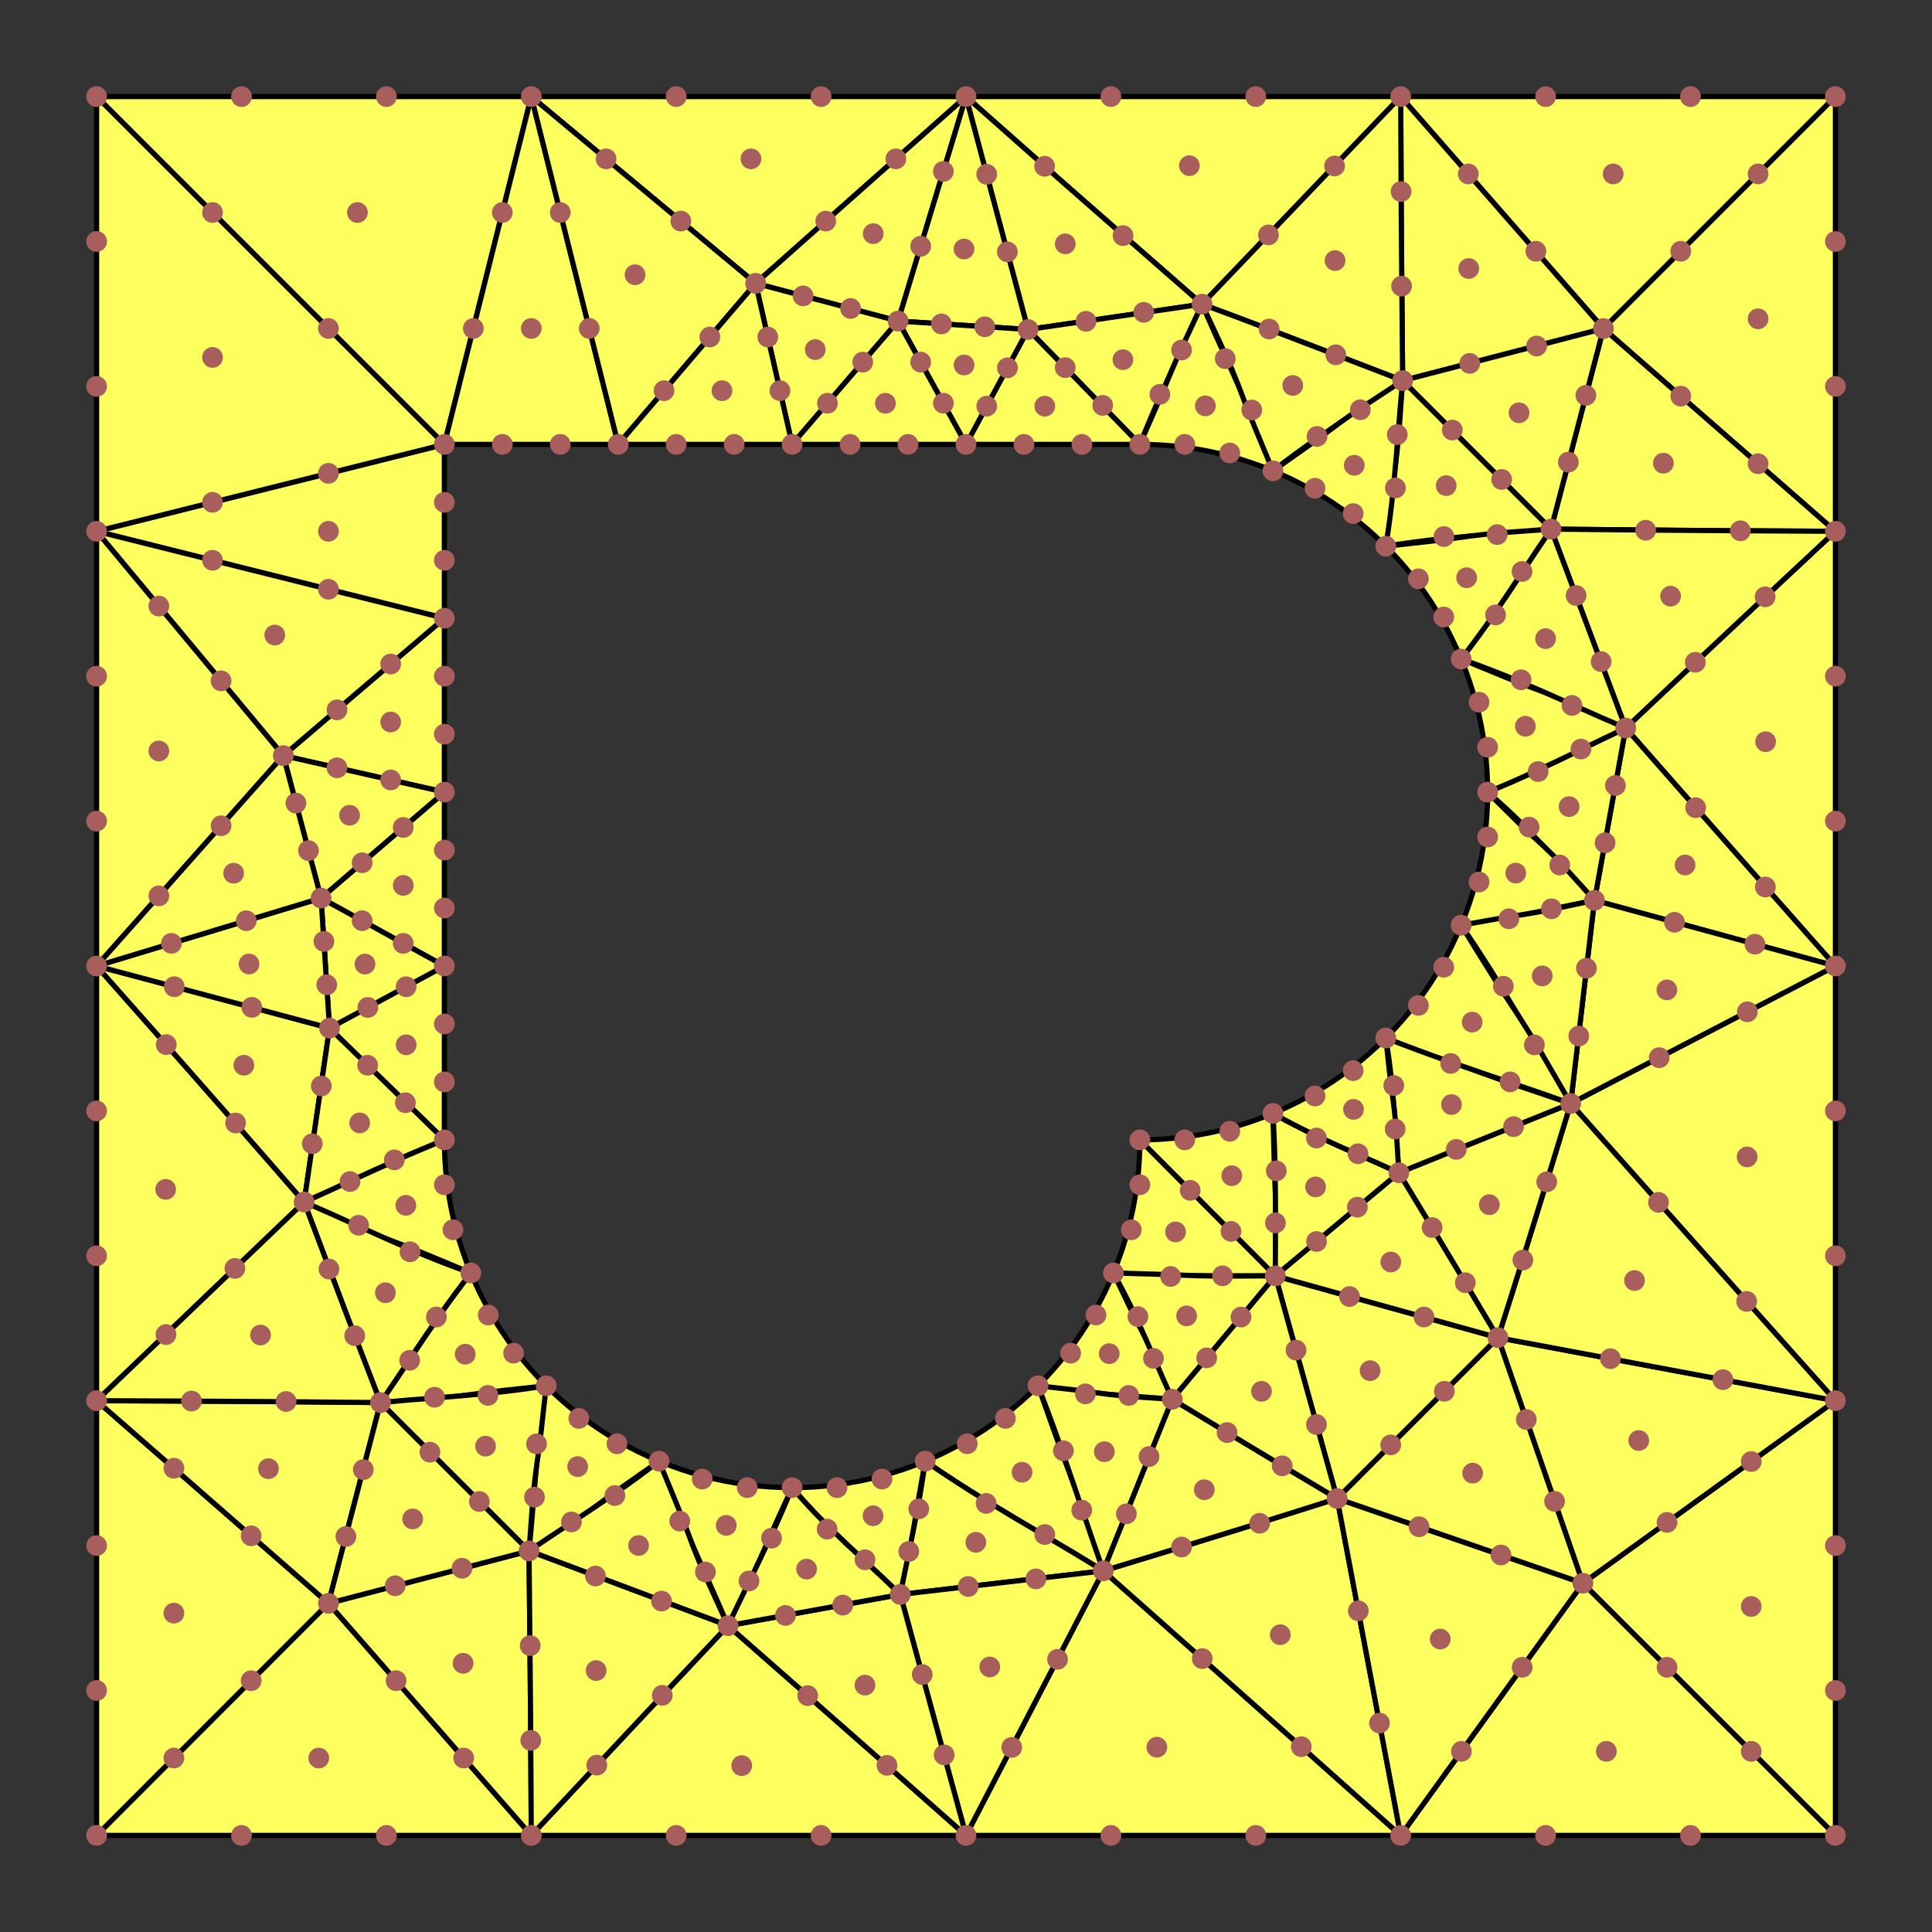 <svg width="100" height="100" version="1.1" xmlns="http://www.w3.org/2000/svg">
   <rect width="100%" height="100%" fill="#333333" stroke="none"/>
   <g id="Elements" fill="#fcff5e" stroke="black" stroke-width="0.268">
      <path d="M 6.22186430e+01 1.57430570e+01 L 7.25000000e+01 5.00000000e+00 L 5.00000180e+01 5.00000000e+00 Q 5.38378023e+01 8.39840200e+00, 5.49690777e+01 9.39702900e+00 Q 5.61003530e+01 1.03956560e+01, 5.72352193e+01 1.13846320e+01 Q 5.83700857e+01 1.23736080e+01, 6.22186430e+01 1.57430570e+01 Z" />
      <path d="M 9.50000000e+01 5.00000000e+00 L 7.25000000e+01 5.00000000e+00 L 8.29948460e+01 1.70070710e+01 L 9.50000000e+01 5.00000000e+00 Z" />
      <path d="M 8.29948460e+01 1.70070710e+01 L 7.25000000e+01 5.00000000e+00 Q 7.25097018e+01 7.45666208e+00, 7.25224617e+01 9.90825067e+00 Q 7.25352215e+01 1.23598392e+01, 7.25541193e+01 1.48076013e+01 Q 7.25730172e+01 1.72553634e+01, 7.26011330e+01 1.97005460e+01 L 8.29948460e+01 1.70070710e+01 Z" />
      <path d="M 7.25000000e+01 5.00000000e+00 L 6.22186430e+01 1.57430570e+01 Q 6.39531453e+01 1.63866531e+01, 6.56832117e+01 1.70439467e+01 Q 6.74132780e+01 1.77012403e+01, 6.91419883e+01 1.83667583e+01 Q 7.08706987e+01 1.90322764e+01, 7.26011330e+01 1.97005460e+01 Q 7.25621412e+01 1.50791674e+01, 7.25486813e+01 1.37195033e+01 Q 7.25352215e+01 1.23598393e+01, 7.25278997e+01 1.09963487e+01 Q 7.25205778e+01 9.63285808e+00, 7.25000000e+01 5.00000000e+00 Z" />
      <path d="M 5.00000180e+01 5.00000000e+00 L 2.75000090e+01 5.00000000e+00 L 3.91109180e+01 1.46651810e+01 L 5.00000180e+01 5.00000000e+00 Z" />
      <path d="M 5.00000180e+01 5.00000000e+00 L 3.91109180e+01 1.46651810e+01 L 4.64838350e+01 1.66173710e+01 L 5.00000180e+01 5.00000000e+00 Z" />
      <path d="M 5.00000180e+01 5.00000000e+00 L 4.64838350e+01 1.66173710e+01 L 5.32142330e+01 1.70557700e+01 L 5.00000180e+01 5.00000000e+00 Z" />
      <path d="M 5.00000180e+01 5.00000000e+00 L 5.32142330e+01 1.70557700e+01 L 6.22186430e+01 1.57430570e+01 Q 5.83700857e+01 1.23736080e+01, 5.72352193e+01 1.13846320e+01 Q 5.61003530e+01 1.03956560e+01, 5.49690777e+01 9.39702900e+00 Q 5.38378023e+01 8.39840200e+00, 5.00000180e+01 5.00000000e+00 Z" />
      <path d="M 2.75000090e+01 5.00000000e+00 L 5.00000000e+00 5.00000000e+00 L 2.30000000e+01 2.30000000e+01 L 2.75000090e+01 5.00000000e+00 Z" />
      <path d="M 2.30000000e+01 2.30000000e+01 L 3.20000000e+01 2.30000000e+01 L 2.75000090e+01 5.00000000e+00 L 2.30000000e+01 2.30000000e+01 Z" />
      <path d="M 3.20000000e+01 2.30000000e+01 L 3.91109180e+01 1.46651810e+01 L 2.75000090e+01 5.00000000e+00 L 3.20000000e+01 2.30000000e+01 Z" />
      <path d="M 5.37279170e+01 7.17279260e+01 Q 5.28832075e+01 7.25721683e+01, 5.19474750e+01 7.32893290e+01 Q 5.10117425e+01 7.40064898e+01, 4.99945570e+01 7.45926060e+01 Q 4.89773715e+01 7.51787222e+01, 4.78883030e+01 7.56298310e+01 Q 4.94651718e+01 7.67149149e+01, 5.10076287e+01 7.76551563e+01 Q 5.25500855e+01 7.85953978e+01, 5.40716683e+01 7.94848237e+01 Q 5.55932512e+01 8.03742496e+01, 5.71074980e+01 8.13068870e+01 Q 5.61324169e+01 7.83728151e+01, 5.58164303e+01 7.74913727e+01 Q 5.55004438e+01 7.66099303e+01, 5.51513627e+01 7.56914783e+01 Q 5.48022816e+01 7.47730264e+01, 5.37279170e+01 7.17279260e+01 Z" />
      <path d="M 4.78883030e+01 7.56298310e+01 Q 4.67699858e+01 7.60923170e+01, 4.56254887e+01 7.63964600e+01 Q 4.44809915e+01 7.67006030e+01, 4.33217583e+01 7.68504710e+01 Q 4.21625252e+01 7.70003390e+01, 4.10000000e+01 7.70000000e+01 Q 4.19084703e+01 7.80669342e+01, 4.28508060e+01 7.89891173e+01 Q 4.37931418e+01 7.99113005e+01, 4.47378460e+01 8.07750527e+01 Q 4.56825503e+01 8.16388048e+01, 4.65981260e+01 8.25304460e+01 Q 4.70505187e+01 8.04399103e+01, 4.71693103e+01 7.98103757e+01 Q 4.72881020e+01 7.91808410e+01, 4.73889387e+01 7.85110253e+01 Q 4.74897753e+01 7.78412097e+01, 4.78883030e+01 7.56298310e+01 Z" />
      <path d="M 5.71074980e+01 8.13068870e+01 Q 5.55932512e+01 8.03742496e+01, 5.40716683e+01 7.94848237e+01 Q 5.25500855e+01 7.85953977e+01, 5.10076287e+01 7.76551563e+01 Q 4.94651718e+01 7.67149149e+01, 4.78883030e+01 7.56298310e+01 Q 4.77194993e+01 7.68618137e+01, 4.75038007e+01 7.80213273e+01 Q 4.72881020e+01 7.91808410e+01, 4.70544483e+01 8.03000737e+01 Q 4.68207947e+01 8.14193063e+01, 4.65981260e+01 8.25304460e+01 L 5.71074980e+01 8.13068870e+01 Z" />
      <path d="M 5.76298310e+01 6.58883030e+01 Q 5.71787223e+01 6.69773714e+01, 5.65926057e+01 6.79945573e+01 Q 5.60064890e+01 6.90117432e+01, 5.52893263e+01 6.99474777e+01 Q 5.45721637e+01 7.08832121e+01, 5.37279170e+01 7.17279260e+01 Q 5.49507736e+01 7.19333794e+01, 5.61174457e+01 7.20512513e+01 Q 5.72841178e+01 7.21691233e+01, 5.84184783e+01 7.22502647e+01 Q 5.95528389e+01 7.23314061e+01, 6.06787610e+01 7.24266680e+01 Q 5.98387338e+01 7.04073604e+01, 5.95573737e+01 6.98114423e+01 Q 5.92760135e+01 6.92155242e+01, 5.89459663e+01 6.85963907e+01 Q 5.86159192e+01 6.79772571e+01, 5.76298310e+01 6.58883030e+01 Z" />
      <path d="M 5.37279170e+01 7.17279260e+01 Q 5.43800416e+01 7.34059464e+01, 5.49402427e+01 7.50079383e+01 Q 5.55004438e+01 7.66099302e+01, 5.60275503e+01 7.81749127e+01 Q 5.65546569e+01 7.97398951e+01, 5.71074980e+01 8.13068870e+01 L 6.06787610e+01 7.24266680e+01 Q 5.85549149e+01 7.22956901e+01, 5.79195163e+01 7.22324067e+01 Q 5.72841178e+01 7.21691233e+01, 5.66164077e+01 7.20691093e+01 Q 5.59486976e+01 7.19690954e+01, 5.37279170e+01 7.17279260e+01 Z" />
      <path d="M 5.90000000e+01 5.90000000e+01 Q 5.90003390e+01 6.01625252e+01, 5.88504710e+01 6.13217583e+01 Q 5.87006030e+01 6.24809915e+01, 5.83964600e+01 6.36254887e+01 Q 5.80923170e+01 6.47699858e+01, 5.76298310e+01 6.58883030e+01 Q 5.91080800e+01 6.59767297e+01, 6.05121390e+01 6.60071173e+01 Q 6.19161980e+01 6.60375050e+01, 6.32817190e+01 6.60381837e+01 Q 6.46472400e+01 6.60388623e+01, 6.60098750e+01 6.60381620e+01 L 5.90000000e+01 5.90000000e+01 Z" />
      <path d="M 5.76298310e+01 6.58883030e+01 Q 5.82578072e+01 6.70170971e+01, 5.87669103e+01 6.81163107e+01 Q 5.92760135e+01 6.92155242e+01, 5.97364297e+01 7.02915223e+01 Q 6.01968458e+01 7.13675204e+01, 6.06787610e+01 7.24266680e+01 L 6.60098750e+01 6.60381620e+01 Q 6.34532880e+01 6.60544343e+01, 6.26847430e+01 6.60459697e+01 Q 6.19161980e+01 6.60375050e+01, 6.11091150e+01 6.59993313e+01 Q 6.03020320e+01 6.59611577e+01, 5.76298310e+01 6.58883030e+01 Z" />
      <path d="M 9.50000000e+01 7.25000000e+01 L 9.50000000e+01 5.00000180e+01 L 8.12978690e+01 5.71166420e+01 Q 8.55978277e+01 6.19532950e+01, 8.68630273e+01 6.33760380e+01 Q 8.81282270e+01 6.47987810e+01, 8.94017097e+01 6.62253400e+01 Q 9.06751923e+01 6.76518990e+01, 9.50000000e+01 7.25000000e+01 Z" />
      <path d="M 9.50000000e+01 9.50000000e+01 L 9.50000000e+01 7.25000000e+01 L 8.19303350e+01 8.19475880e+01 L 9.50000000e+01 9.50000000e+01 Z" />
      <path d="M 8.19303350e+01 8.19475880e+01 L 9.50000000e+01 7.25000000e+01 L 7.75347620e+01 6.92364920e+01 L 8.19303350e+01 8.19475880e+01 Z" />
      <path d="M 9.50000000e+01 7.25000000e+01 Q 9.27026363e+01 6.99298510e+01, 9.04154317e+01 6.73643160e+01 Q 8.81282270e+01 6.47987810e+01, 8.58493053e+01 6.22370620e+01 Q 8.35703837e+01 5.96753430e+01, 8.12978690e+01 5.71166420e+01 Q 8.06783231e+01 5.91452907e+01, 8.00574687e+01 6.11695013e+01 Q 7.94366142e+01 6.31937120e+01, 7.88076403e+01 6.52110647e+01 Q 7.81786664e+01 6.72284173e+01, 7.75347620e+01 6.92364920e+01 L 9.50000000e+01 7.25000000e+01 Z" />
      <path d="M 9.50000000e+01 5.00000180e+01 L 9.50000000e+01 2.75000090e+01 Q 9.31821098e+01 2.91951120e+01, 9.13709707e+01 3.08905450e+01 Q 8.95598315e+01 3.25859780e+01, 8.77541793e+01 3.42836550e+01 Q 8.59485272e+01 3.59813320e+01, 8.41470980e+01 3.76831670e+01 Q 8.75598237e+01 4.15687811e+01, 8.85652913e+01 4.27121187e+01 Q 8.95707590e+01 4.38554563e+01, 9.05773427e+01 4.49932483e+01 Q 9.15839263e+01 4.61310404e+01, 9.50000000e+01 5.00000180e+01 Z" />
      <path d="M 9.50000000e+01 5.00000180e+01 Q 9.31872543e+01 4.79552964e+01, 9.13790067e+01 4.59053763e+01 Q 8.95707590e+01 4.38554563e+01, 8.77636273e+01 4.17999907e+01 Q 8.59564957e+01 3.97445251e+01, 8.41470980e+01 3.76831670e+01 L 8.25291950e+01 4.65998540e+01 L 9.50000000e+01 5.00000180e+01 Z" />
      <path d="M 8.12978690e+01 5.71166420e+01 L 9.50000000e+01 5.00000180e+01 L 8.25291950e+01 4.65998540e+01 L 8.12978690e+01 5.71166420e+01 Z" />
      <path d="M 9.50000000e+01 2.75000090e+01 L 9.50000000e+01 5.00000000e+00 L 8.29948460e+01 1.70070710e+01 L 9.50000000e+01 2.75000090e+01 Z" />
      <path d="M 9.50000000e+01 2.75000090e+01 L 8.29948460e+01 1.70070710e+01 L 8.02804820e+01 2.73870230e+01 Q 8.49083454e+01 2.74284896e+01, 8.62700013e+01 2.74426797e+01 Q 8.76316573e+01 2.74568697e+01, 8.89967467e+01 2.74657183e+01 Q 9.03618361e+01 2.74745669e+01, 9.50000000e+01 2.75000090e+01 Z" />
      <path d="M 8.41470980e+01 3.76831670e+01 Q 8.59485272e+01 3.59813320e+01, 8.77541793e+01 3.42836550e+01 Q 8.95598315e+01 3.25859780e+01, 9.13709707e+01 3.08905450e+01 Q 9.31821098e+01 2.91951120e+01, 9.50000000e+01 2.75000090e+01 Q 9.25406881e+01 2.74870749e+01, 9.00861727e+01 2.74719723e+01 Q 8.76316573e+01 2.74568697e+01, 8.51805753e+01 2.74364257e+01 Q 8.27294934e+01 2.74159816e+01, 8.02804820e+01 2.73870230e+01 L 8.41470980e+01 3.76831670e+01 Z" />
      <path d="M 2.82720740e+01 7.17279170e+01 Q 2.74278318e+01 7.08832075e+01, 2.67106710e+01 6.99474750e+01 Q 2.59935103e+01 6.90117425e+01, 2.54073940e+01 6.79945570e+01 Q 2.48212778e+01 6.69773715e+01, 2.43701690e+01 6.58883030e+01 Q 2.34834726e+01 6.70285037e+01, 2.27011547e+01 6.81544773e+01 Q 2.19188367e+01 6.92804510e+01, 2.11821803e+01 7.03911757e+01 Q 2.04455239e+01 7.15019003e+01, 1.96958120e+01 7.25963540e+01 Q 2.23194312e+01 7.24206123e+01, 2.31056633e+01 7.23370977e+01 Q 2.38918955e+01 7.22535830e+01, 2.47149467e+01 7.21334893e+01 Q 2.55379978e+01 7.20133957e+01, 2.82720740e+01 7.17279170e+01 Z" />
      <path d="M 2.43701690e+01 6.58883030e+01 Q 2.39076830e+01 6.47699858e+01, 2.36035400e+01 6.36254887e+01 Q 2.32993970e+01 6.24809915e+01, 2.31495290e+01 6.13217583e+01 Q 2.29996610e+01 6.01625252e+01, 2.30000000e+01 5.90000000e+01 Q 2.17085004e+01 5.95183698e+01, 2.04945243e+01 6.00579297e+01 Q 1.92805483e+01 6.05974895e+01, 1.81027267e+01 6.11415373e+01 Q 1.69249051e+01 6.16855852e+01, 1.57418690e+01 6.22174190e+01 Q 1.83282926e+01 6.34328388e+01, 1.91240577e+01 6.37649337e+01 Q 1.99198227e+01 6.40970285e+01, 2.07700663e+01 6.44114563e+01 Q 2.16203099e+01 6.47258842e+01, 2.43701690e+01 6.58883030e+01 Z" />
      <path d="M 1.96958120e+01 7.25963540e+01 Q 2.04455239e+01 7.15019003e+01, 2.11821803e+01 7.03911757e+01 Q 2.19188367e+01 6.92804510e+01, 2.27011547e+01 6.81544773e+01 Q 2.34834726e+01 6.70285037e+01, 2.43701690e+01 6.58883030e+01 Q 2.28022259e+01 6.53362602e+01, 2.13610243e+01 6.47166443e+01 Q 1.99198227e+01 6.40970285e+01, 1.85330997e+01 6.34597457e+01 Q 1.71463766e+01 6.28224628e+01, 1.57418690e+01 6.22174190e+01 Q 1.69779479e+01 6.54848435e+01, 1.73381173e+01 6.64475600e+01 Q 1.76982868e+01 6.74102765e+01, 1.80666777e+01 6.83716370e+01 Q 1.84350686e+01 6.93329975e+01, 1.96958120e+01 7.25963540e+01 Z" />
      <path d="M 3.41116970e+01 7.56298310e+01 Q 3.30226286e+01 7.51787223e+01, 3.20054427e+01 7.45926057e+01 Q 3.09882567e+01 7.40064890e+01, 3.00525223e+01 7.32893263e+01 Q 2.91167879e+01 7.25721637e+01, 2.82720740e+01 7.17279170e+01 Q 2.80271064e+01 7.32286723e+01, 2.78819133e+01 7.46613170e+01 Q 2.77367203e+01 7.60939618e+01, 2.76277027e+01 7.74897530e+01 Q 2.75186851e+01 7.88855443e+01, 2.73822440e+01 8.02757390e+01 Q 2.94794310e+01 7.89236739e+01, 3.00945370e+01 7.84966863e+01 Q 3.07096430e+01 7.80696988e+01, 3.13396800e+01 7.75959457e+01 Q 3.19697170e+01 7.71221926e+01, 3.41116970e+01 7.56298310e+01 Z" />
      <path d="M 2.82720740e+01 7.17279170e+01 Q 2.67663818e+01 7.19703117e+01, 2.53291387e+01 7.21119473e+01 Q 2.38918955e+01 7.22535830e+01, 2.24914713e+01 7.23586397e+01 Q 2.10910472e+01 7.24636963e+01, 1.96958120e+01 7.25963540e+01 L 2.73822440e+01 8.02757390e+01 Q 2.75657131e+01 7.76608763e+01, 2.76512167e+01 7.68774190e+01 Q 2.77367202e+01 7.60939618e+01, 2.78583993e+01 7.52736510e+01 Q 2.79800784e+01 7.44533402e+01, 2.82720740e+01 7.17279170e+01 Z" />
      <path d="M 4.10000000e+01 7.70000000e+01 Q 3.98374748e+01 7.70003390e+01, 3.86782417e+01 7.68504710e+01 Q 3.75190085e+01 7.67006030e+01, 3.63745113e+01 7.63964600e+01 Q 3.52300142e+01 7.60923170e+01, 3.41116970e+01 7.56298310e+01 Q 3.46514770e+01 7.71744621e+01, 3.52537980e+01 7.85979407e+01 Q 3.58561190e+01 8.00214192e+01, 3.64746970e+01 8.13914963e+01 Q 3.70932750e+01 8.27615734e+01, 3.76818260e+01 8.41460000e+01 Q 3.87453109e+01 8.20080987e+01, 3.90478913e+01 8.13527093e+01 Q 3.93504717e+01 8.06973200e+01, 3.96492287e+01 7.99922027e+01 Q 3.99479856e+01 7.92870853e+01, 4.10000000e+01 7.70000000e+01 Z" />
      <path d="M 3.41116970e+01 7.56298310e+01 Q 3.29687770e+01 7.65146846e+01, 3.18392100e+01 7.72921917e+01 Q 3.07096430e+01 7.80696988e+01, 2.95950070e+01 7.88004403e+01 Q 2.84803710e+01 7.95311819e+01, 2.73822440e+01 8.02757390e+01 L 3.76818260e+01 8.41460000e+01 Q 3.65026550e+01 8.15902534e+01, 3.61793870e+01 8.08058363e+01 Q 3.58561190e+01 8.00214192e+01, 3.55491080e+01 7.91836007e+01 Q 3.52420970e+01 7.83457821e+01, 3.41116970e+01 7.56298310e+01 Z" />
      <path d="M 2.75000000e+01 9.50000000e+01 L 4.99999820e+01 9.50000000e+01 Q 4.79550398e+01 9.31870708e+01, 4.59049000e+01 9.13786404e+01 Q 4.38547602e+01 8.95702100e+01, 4.17990780e+01 8.77628956e+01 Q 3.97433957e+01 8.59555812e+01, 3.76818260e+01 8.41460000e+01 Q 3.44743474e+01 8.75539256e+01, 3.35298233e+01 8.85566014e+01 Q 3.25852992e+01 8.95592773e+01, 3.16430207e+01 9.05674422e+01 Q 3.07007421e+01 9.15756071e+01, 2.75000000e+01 9.50000000e+01 Z" />
      <path d="M 5.00000000e+00 9.50000000e+01 L 2.75000000e+01 9.50000000e+01 L 1.70006630e+01 8.29884380e+01 L 5.00000000e+00 9.50000000e+01 Z" />
      <path d="M 1.70006630e+01 8.29884380e+01 L 2.75000000e+01 9.50000000e+01 Q 2.74862741e+01 9.25399003e+01, 2.74703787e+01 9.00845966e+01 Q 2.74544833e+01 8.76292929e+01, 2.74332433e+01 8.51774198e+01 Q 2.74120034e+01 8.27255467e+01, 2.73822440e+01 8.02757390e+01 L 1.70006630e+01 8.29884380e+01 Z" />
      <path d="M 2.75000000e+01 9.50000000e+01 Q 2.91948821e+01 9.31819256e+01, 3.08900907e+01 9.13706014e+01 Q 3.25852992e+01 8.95592772e+01, 3.42827533e+01 8.77534422e+01 Q 3.59802074e+01 8.59476071e+01, 3.76818260e+01 8.41460000e+01 L 2.73822440e+01 8.02757390e+01 Q 2.74252154e+01 8.49050983e+01, 2.74398493e+01 8.62671956e+01 Q 2.74544832e+01 8.76292929e+01, 2.74637727e+01 8.89948208e+01 Q 2.74730621e+01 9.03603487e+01, 2.75000000e+01 9.50000000e+01 Z" />
      <path d="M 4.99999820e+01 9.50000000e+01 L 7.24999910e+01 9.50000000e+01 Q 6.99283171e+01 9.27041273e+01, 6.73612627e+01 9.04184193e+01 Q 6.47942082e+01 8.81327112e+01, 6.22309683e+01 8.58552961e+01 Q 5.96677284e+01 8.35778810e+01, 5.71074980e+01 8.13068870e+01 L 4.99999820e+01 9.50000000e+01 Z" />
      <path d="M 4.99999820e+01 9.50000000e+01 L 5.71074980e+01 8.13068870e+01 L 4.65981260e+01 8.25304460e+01 L 4.99999820e+01 9.50000000e+01 Z" />
      <path d="M 3.76818260e+01 8.41460000e+01 Q 3.97433958e+01 8.59555812e+01, 4.17990780e+01 8.77628956e+01 Q 4.38547602e+01 8.95702100e+01, 4.59049000e+01 9.13786404e+01 Q 4.79550397e+01 9.31870708e+01, 4.99999820e+01 9.50000000e+01 L 4.65981260e+01 8.25304460e+01 L 3.76818260e+01 8.41460000e+01 Z" />
      <path d="M 7.24999910e+01 9.50000000e+01 L 9.50000000e+01 9.50000000e+01 L 8.19303350e+01 8.19475880e+01 L 7.24999910e+01 9.50000000e+01 Z" />
      <path d="M 5.71074980e+01 8.13068870e+01 Q 5.96677284e+01 8.35778810e+01, 6.22309683e+01 8.58552961e+01 Q 6.47942082e+01 8.81327113e+01, 6.73612627e+01 9.04184193e+01 Q 6.99283171e+01 9.27041273e+01, 7.24999910e+01 9.50000000e+01 L 6.92088710e+01 7.75623830e+01 Q 6.54078365e+01 7.87488499e+01, 6.42915680e+01 7.91018843e+01 Q 6.31752995e+01 7.94549187e+01, 6.20521850e+01 7.97998397e+01 Q 6.09290705e+01 8.01447606e+01, 5.71074980e+01 8.13068870e+01 Z" />
      <path d="M 7.24999910e+01 9.50000000e+01 L 8.19303350e+01 8.19475880e+01 L 6.92088710e+01 7.75623830e+01 L 7.24999910e+01 9.50000000e+01 Z" />
      <path d="M 2.30000000e+01 4.09999910e+01 L 2.30000000e+01 3.20000000e+01 L 1.46651810e+01 3.91109000e+01 L 2.30000000e+01 4.09999910e+01 Z" />
      <path d="M 2.30000000e+01 3.20000000e+01 L 2.30000000e+01 2.30000000e+01 L 5.00000000e+00 2.75000000e+01 L 2.30000000e+01 3.20000000e+01 Z" />
      <path d="M 1.46651810e+01 3.91109000e+01 L 2.30000000e+01 3.20000000e+01 L 5.00000000e+00 2.75000000e+01 L 1.46651810e+01 3.91109000e+01 Z" />
      <path d="M 2.30000000e+01 5.00000000e+01 L 2.30000000e+01 4.09999910e+01 L 1.66173710e+01 4.64838170e+01 L 2.30000000e+01 5.00000000e+01 Z" />
      <path d="M 2.30000000e+01 4.09999910e+01 L 1.46651810e+01 3.91109000e+01 L 1.66173710e+01 4.64838170e+01 L 2.30000000e+01 4.09999910e+01 Z" />
      <path d="M 2.30000000e+01 5.90000000e+01 L 2.30000000e+01 5.00000000e+01 L 1.70557610e+01 5.32142240e+01 L 2.30000000e+01 5.90000000e+01 Z" />
      <path d="M 2.30000000e+01 5.00000000e+01 L 1.66173710e+01 4.64838170e+01 L 1.70557610e+01 5.32142240e+01 L 2.30000000e+01 5.00000000e+01 Z" />
      <path d="M 5.00000000e+00 2.75000000e+01 L 5.00000000e+00 4.99999820e+01 L 1.46651810e+01 3.91109000e+01 L 5.00000000e+00 2.75000000e+01 Z" />
      <path d="M 5.00000000e+00 5.00000000e+00 L 5.00000000e+00 2.75000000e+01 L 2.30000000e+01 2.30000000e+01 L 5.00000000e+00 5.00000000e+00 Z" />
      <path d="M 5.00000000e+00 7.24999910e+01 L 1.57418690e+01 6.22174190e+01 Q 1.39678849e+01 6.01723639e+01, 1.21814710e+01 5.81360453e+01 Q 1.03950571e+01 5.60997267e+01, 8.59899420e+00 5.40669977e+01 Q 6.80293128e+00 5.20342686e+01, 5.00000000e+00 4.99999820e+01 L 5.00000000e+00 7.24999910e+01 Z" />
      <path d="M 1.70557610e+01 5.32142240e+01 L 5.00000000e+00 4.99999820e+01 Q 6.80293128e+00 5.20342686e+01, 8.59899420e+00 5.40669977e+01 Q 1.03950571e+01 5.60997268e+01, 1.21814710e+01 5.81360453e+01 Q 1.39678849e+01 6.01723639e+01, 1.57418690e+01 6.22174190e+01 L 1.70557610e+01 5.32142240e+01 Z" />
      <path d="M 1.66173710e+01 4.64838170e+01 L 5.00000000e+00 4.99999820e+01 L 1.70557610e+01 5.32142240e+01 L 1.66173710e+01 4.64838170e+01 Z" />
      <path d="M 1.46651810e+01 3.91109000e+01 L 5.00000000e+00 4.99999820e+01 L 1.66173710e+01 4.64838170e+01 L 1.46651810e+01 3.91109000e+01 Z" />
      <path d="M 5.00000000e+00 7.24999910e+01 L 5.00000000e+00 9.50000000e+01 L 1.70006630e+01 8.29884380e+01 L 5.00000000e+00 7.24999910e+01 Z" />
      <path d="M 5.00000000e+00 7.24999910e+01 L 1.70006630e+01 8.29884380e+01 L 1.96958120e+01 7.25963540e+01 Q 1.50759241e+01 7.25588715e+01, 1.37166995e+01 7.25458570e+01 Q 1.23574749e+01 7.25328425e+01, 1.09944227e+01 7.25259600e+01 Q 9.63137059e+00 7.25190775e+01, 5.00000000e+00 7.24999910e+01 Z" />
      <path d="M 1.57418690e+01 6.22174190e+01 L 5.00000000e+00 7.24999910e+01 Q 7.45587339e+00 7.25089055e+01, 9.90667413e+00 7.25208740e+01 Q 1.23574749e+01 7.25328425e+01, 1.48044481e+01 7.25509430e+01 Q 1.72514213e+01 7.25690435e+01, 1.96958120e+01 7.25963540e+01 Q 1.84350686e+01 6.93329975e+01, 1.80666777e+01 6.83716370e+01 Q 1.76982867e+01 6.74102765e+01, 1.73381173e+01 6.64475600e+01 Q 1.69779479e+01 6.54848435e+01, 1.57418690e+01 6.22174190e+01 Z" />
      <path d="M 1.57418690e+01 6.22174190e+01 Q 1.69249051e+01 6.16855852e+01, 1.81027267e+01 6.11415373e+01 Q 1.92805482e+01 6.05974895e+01, 2.04945243e+01 6.00579297e+01 Q 2.17085004e+01 5.95183698e+01, 2.30000000e+01 5.90000000e+01 L 1.70557610e+01 5.32142240e+01 L 1.57418690e+01 6.22174190e+01 Z" />
      <path d="M 4.65981260e+01 8.25304460e+01 Q 4.56825503e+01 8.16388048e+01, 4.47378460e+01 8.07750527e+01 Q 4.37931418e+01 7.99113005e+01, 4.28508060e+01 7.89891173e+01 Q 4.19084702e+01 7.80669342e+01, 4.10000000e+01 7.70000000e+01 Q 4.04658456e+01 7.83027653e+01, 3.99081587e+01 7.95000427e+01 Q 3.93504717e+01 8.06973200e+01, 3.87889613e+01 8.18448693e+01 Q 3.82274509e+01 8.29924187e+01, 3.76818260e+01 8.41460000e+01 L 4.65981260e+01 8.25304460e+01 Z" />
      <path d="M 6.58883030e+01 5.76298310e+01 Q 6.47699858e+01 5.80923170e+01, 6.36254887e+01 5.83964600e+01 Q 6.24809915e+01 5.87006030e+01, 6.13217583e+01 5.88504710e+01 Q 6.01625252e+01 5.90003390e+01, 5.90000000e+01 5.90000000e+01 L 6.60098750e+01 6.60381620e+01 Q 6.60353447e+01 6.34731102e+01, 6.60294543e+01 6.27018983e+01 Q 6.60235640e+01 6.19306865e+01, 6.59878837e+01 6.11207987e+01 Q 6.59522033e+01 6.03109108e+01, 6.58883030e+01 5.76298310e+01 Z" />
      <path d="M 8.41470980e+01 3.76831670e+01 Q 8.29933358e+01 3.82285796e+01, 8.18455987e+01 3.87898647e+01 Q 8.06978615e+01 3.93511498e+01, 7.95003993e+01 3.99086083e+01 Q 7.83029372e+01 4.04660669e+01, 7.70000000e+01 4.10000000e+01 Q 7.80667475e+01 4.19087590e+01, 7.89887150e+01 4.28513880e+01 Q 7.99106825e+01 4.37940170e+01, 8.07742160e+01 4.47390100e+01 Q 8.16377495e+01 4.56840030e+01, 8.25291950e+01 4.65998540e+01 L 8.41470980e+01 3.76831670e+01 Z" />
      <path d="M 7.56298310e+01 3.41116970e+01 Q 7.60923170e+01 3.52300142e+01, 7.63964600e+01 3.63745113e+01 Q 7.67006030e+01 3.75190085e+01, 7.68504710e+01 3.86782417e+01 Q 7.70003390e+01 3.98374748e+01, 7.70000000e+01 4.10000000e+01 Q 7.83029372e+01 4.04660669e+01, 7.95003993e+01 3.99086083e+01 Q 8.06978615e+01 3.93511498e+01, 8.18455987e+01 3.87898647e+01 Q 8.29933358e+01 3.82285796e+01, 8.41470980e+01 3.76831670e+01 Q 8.15910738e+01 3.65035509e+01, 8.08065417e+01 3.61801683e+01 Q 8.00220095e+01 3.58567858e+01, 7.91840593e+01 3.55496617e+01 Q 7.83461092e+01 3.52425376e+01, 7.56298310e+01 3.41116970e+01 Z" />
      <path d="M 7.70000000e+01 4.10000000e+01 Q 7.70003390e+01 4.21625252e+01, 7.68504710e+01 4.33217583e+01 Q 7.67006030e+01 4.44809915e+01, 7.63964600e+01 4.56254887e+01 Q 7.60923170e+01 4.67699858e+01, 7.56298310e+01 4.78883030e+01 Q 7.68615300e+01 4.77197631e+01, 7.80208390e+01 4.75043627e+01 Q 7.91801480e+01 4.72889622e+01, 8.02992030e+01 4.70556083e+01 Q 8.14182580e+01 4.68222544e+01, 8.25291950e+01 4.65998540e+01 Q 8.09337375e+01 4.48123870e+01, 8.04222100e+01 4.43032020e+01 Q 7.99106825e+01 4.37940170e+01, 7.93407210e+01 4.32871960e+01 Q 7.87707595e+01 4.27803750e+01, 7.70000000e+01 4.10000000e+01 Z" />
      <path d="M 5.90000000e+01 2.30000000e+01 Q 5.95185685e+01 2.17086854e+01, 6.00583350e+01 2.04949063e+01 Q 6.05981015e+01 1.92811273e+01, 6.11423560e+01 1.81035087e+01 Q 6.16866105e+01 1.69258901e+01, 6.22186430e+01 1.57430570e+01 L 5.32142330e+01 1.70557700e+01 L 5.90000000e+01 2.30000000e+01 Z" />
      <path d="M 5.90000000e+01 2.30000000e+01 Q 6.01625252e+01 2.29996610e+01, 6.13217583e+01 2.31495290e+01 Q 6.24809915e+01 2.32993970e+01, 6.36254887e+01 2.36035400e+01 Q 6.47699858e+01 2.39076830e+01, 6.58883030e+01 2.43701690e+01 Q 6.53364471e+01 2.28024862e+01, 6.47170457e+01 2.13614683e+01 Q 6.40976443e+01 1.99204505e+01, 6.34605743e+01 1.85338977e+01 Q 6.28235044e+01 1.71473448e+01, 6.22186430e+01 1.57430570e+01 Q 6.11874945e+01 1.79458261e+01, 6.08927980e+01 1.86134767e+01 Q 6.05981015e+01 1.92811272e+01, 6.03078930e+01 1.99849383e+01 Q 6.00176845e+01 2.06887494e+01, 5.90000000e+01 2.30000000e+01 Z" />
      <path d="M 5.00000000e+01 2.30000000e+01 L 5.90000000e+01 2.30000000e+01 L 5.32142330e+01 1.70557700e+01 L 5.00000000e+01 2.30000000e+01 Z" />
      <path d="M 5.71074980e+01 8.13068870e+01 Q 5.91330505e+01 8.06904446e+01, 6.11541750e+01 8.00726817e+01 Q 6.31752995e+01 7.94549188e+01, 6.51895780e+01 7.88290423e+01 Q 6.72038565e+01 7.82031659e+01, 6.92088710e+01 7.75623830e+01 Q 6.77872498e+01 7.67164544e+01, 6.63640010e+01 7.58620993e+01 Q 6.49407523e+01 7.50077442e+01, 6.35187290e+01 7.41481017e+01 Q 6.20967057e+01 7.32884591e+01, 6.06787610e+01 7.24266680e+01 L 5.71074980e+01 8.13068870e+01 Z" />
      <path d="M 2.73822440e+01 8.02757390e+01 L 1.96958120e+01 7.25963540e+01 L 1.70006630e+01 8.29884380e+01 L 2.73822440e+01 8.02757390e+01 Z" />
      <path d="M 8.19303350e+01 8.19475880e+01 L 7.75347620e+01 6.92364920e+01 L 6.92088710e+01 7.75623830e+01 L 8.19303350e+01 8.19475880e+01 Z" />
      <path d="M 4.10000090e+01 2.30000000e+01 L 4.64838350e+01 1.66173710e+01 L 3.91109180e+01 1.46651810e+01 L 4.10000090e+01 2.30000000e+01 Z" />
      <path d="M 3.20000000e+01 2.30000000e+01 L 4.10000090e+01 2.30000000e+01 L 3.91109180e+01 1.46651810e+01 L 3.20000000e+01 2.30000000e+01 Z" />
      <path d="M 7.75347620e+01 6.92364920e+01 L 6.60098750e+01 6.60381620e+01 L 6.92088710e+01 7.75623830e+01 L 7.75347620e+01 6.92364920e+01 Z" />
      <path d="M 7.75347620e+01 6.92364920e+01 Q 7.81786664e+01 6.72284173e+01, 7.88076403e+01 6.52110647e+01 Q 7.94366142e+01 6.31937120e+01, 8.00574687e+01 6.11695013e+01 Q 8.06783231e+01 5.91452907e+01, 8.12978690e+01 5.71166420e+01 L 7.24049150e+01 6.07005410e+01 Q 7.40298987e+01 6.33878549e+01, 7.45064873e+01 6.41766613e+01 Q 7.49830760e+01 6.49654678e+01, 7.54543697e+01 6.57554937e+01 Q 7.59256633e+01 6.65455196e+01, 7.75347620e+01 6.92364920e+01 Z" />
      <path d="M 7.24049150e+01 6.07005410e+01 L 6.60098750e+01 6.60381620e+01 L 7.75347620e+01 6.92364920e+01 Q 7.59256633e+01 6.65455196e+01, 7.54543697e+01 6.57554937e+01 Q 7.49830760e+01 6.49654678e+01, 7.45064873e+01 6.41766613e+01 Q 7.40298987e+01 6.33878549e+01, 7.24049150e+01 6.07005410e+01 Z" />
      <path d="M 6.60098750e+01 6.60381620e+01 L 6.06787610e+01 7.24266680e+01 Q 6.20967058e+01 7.32884591e+01, 6.35187290e+01 7.41481017e+01 Q 6.49407523e+01 7.50077443e+01, 6.63640010e+01 7.58620993e+01 Q 6.77872497e+01 7.67164544e+01, 6.92088710e+01 7.75623830e+01 L 6.60098750e+01 6.60381620e+01 Z" />
      <path d="M 7.26011330e+01 1.97005460e+01 L 8.02804820e+01 2.73870230e+01 L 8.29948460e+01 1.70070710e+01 L 7.26011330e+01 1.97005460e+01 Z" />
      <path d="M 8.02804820e+01 2.73870230e+01 Q 7.95351463e+01 2.84843720e+01, 7.88035877e+01 2.95982210e+01 Q 7.80720290e+01 3.07120700e+01, 7.72937213e+01 3.18408350e+01 Q 7.65154137e+01 3.29696000e+01, 7.56298310e+01 3.41116970e+01 Q 7.71747132e+01 3.46516776e+01, 7.85983613e+01 3.52542317e+01 Q 8.00220095e+01 3.58567858e+01, 8.13922397e+01 3.64755983e+01 Q 8.27624698e+01 3.70944109e+01, 8.41470980e+01 3.76831670e+01 L 8.02804820e+01 2.73870230e+01 Z" />
      <path d="M 4.64838350e+01 1.66173710e+01 L 5.00000000e+01 2.30000000e+01 L 5.32142330e+01 1.70557700e+01 L 4.64838350e+01 1.66173710e+01 Z" />
      <path d="M 4.10000090e+01 2.30000000e+01 L 5.00000000e+01 2.30000000e+01 L 4.64838350e+01 1.66173710e+01 L 4.10000090e+01 2.30000000e+01 Z" />
      <path d="M 7.17279260e+01 2.82720830e+01 Q 7.32295532e+01 2.80278380e+01, 7.46629773e+01 2.78834630e+01 Q 7.60964015e+01 2.77390880e+01, 7.74929467e+01 2.76308990e+01 Q 7.88894918e+01 2.75227100e+01, 8.02804820e+01 2.73870230e+01 L 7.26011330e+01 1.97005460e+01 Q 7.24238173e+01 2.23227624e+01, 7.23398840e+01 2.31085503e+01 Q 7.22559508e+01 2.38943382e+01, 7.21354490e+01 2.47169167e+01 Q 7.20149472e+01 2.55394951e+01, 7.17279260e+01 2.82720830e+01 Z" />
      <path d="M 7.17279260e+01 2.82720830e+01 Q 7.25721683e+01 2.91167925e+01, 7.32893290e+01 3.00525250e+01 Q 7.40064898e+01 3.09882575e+01, 7.45926060e+01 3.20054430e+01 Q 7.51787222e+01 3.30226285e+01, 7.56298310e+01 3.41116970e+01 Q 7.65154137e+01 3.29696000e+01, 7.72937213e+01 3.18408350e+01 Q 7.80720290e+01 3.07120700e+01, 7.88035877e+01 2.95982210e+01 Q 7.95351463e+01 2.84843720e+01, 8.02804820e+01 2.73870230e+01 Q 7.76642118e+01 2.75689180e+01, 7.68803067e+01 2.76540030e+01 Q 7.60964015e+01 2.77390880e+01, 7.52756173e+01 2.78603590e+01 Q 7.44548332e+01 2.79816300e+01, 7.17279260e+01 2.82720830e+01 Z" />
      <path d="M 6.58883030e+01 2.43701690e+01 Q 6.70293224e+01 2.34842015e+01, 6.81560983e+01 2.27026820e+01 Q 6.92828743e+01 2.19211625e+01, 7.03943877e+01 2.11853210e+01 Q 7.15059011e+01 2.04494795e+01, 7.26011330e+01 1.97005460e+01 Q 7.08706987e+01 1.90322764e+01, 6.91419883e+01 1.83667583e+01 Q 6.74132780e+01 1.77012403e+01, 6.56832117e+01 1.70439467e+01 Q 6.39531453e+01 1.63866531e+01, 6.22186430e+01 1.57430570e+01 Q 6.34336604e+01 1.83291688e+01, 6.37656523e+01 1.91248097e+01 Q 6.40976443e+01 1.99204505e+01, 6.44119677e+01 2.07705563e+01 Q 6.47262911e+01 2.16206622e+01, 6.58883030e+01 2.43701690e+01 Z" />
      <path d="M 6.58883030e+01 2.43701690e+01 Q 6.69773714e+01 2.48212777e+01, 6.79945573e+01 2.54073943e+01 Q 6.90117432e+01 2.59935110e+01, 6.99474777e+01 2.67106737e+01 Q 7.08832121e+01 2.74278363e+01, 7.17279260e+01 2.82720830e+01 Q 7.19710433e+01 2.67672631e+01, 7.21134970e+01 2.53308007e+01 Q 7.22559507e+01 2.38943383e+01, 7.23618360e+01 2.24946663e+01 Q 7.24677212e+01 2.10949944e+01, 7.26011330e+01 1.97005460e+01 Q 7.05100491e+01 2.10629155e+01, 6.98964617e+01 2.14920390e+01 Q 6.92828743e+01 2.19211625e+01, 6.86540243e+01 2.23959640e+01 Q 6.80251744e+01 2.28707655e+01, 6.58883030e+01 2.43701690e+01 Z" />
      <path d="M 7.56298310e+01 4.78883030e+01 Q 7.67135019e+01 4.94667539e+01, 7.76522103e+01 5.10107413e+01 Q 7.85909187e+01 5.25547288e+01, 7.94787997e+01 5.40778137e+01 Q 8.03666806e+01 5.56008986e+01, 8.12978690e+01 5.71166420e+01 L 8.25291950e+01 4.65998540e+01 Q 8.04389780e+01 4.70516784e+01, 7.98095630e+01 4.71703203e+01 Q 7.91801480e+01 4.72889622e+01, 7.85104790e+01 4.73896507e+01 Q 7.78408100e+01 4.74903391e+01, 7.56298310e+01 4.78883030e+01 Z" />
      <path d="M 7.17279170e+01 5.37279260e+01 Q 7.19300902e+01 5.49548035e+01, 7.20442450e+01 5.61251010e+01 Q 7.21583997e+01 5.72953985e+01, 7.22357610e+01 5.84332300e+01 Q 7.23131222e+01 5.95710615e+01, 7.24049150e+01 6.07005410e+01 L 8.12978690e+01 5.71166420e+01 Q 7.83664484e+01 5.61385248e+01, 7.74858763e+01 5.58217500e+01 Q 7.66053043e+01 5.55049753e+01, 7.56877677e+01 5.51551240e+01 Q 7.47702311e+01 5.48052728e+01, 7.17279170e+01 5.37279260e+01 Z" />
      <path d="M 7.56298310e+01 4.78883030e+01 Q 7.51787223e+01 4.89773714e+01, 7.45926057e+01 4.99945573e+01 Q 7.40064890e+01 5.10117433e+01, 7.32893263e+01 5.19474777e+01 Q 7.25721637e+01 5.28832121e+01, 7.17279170e+01 5.37279260e+01 Q 7.34042511e+01 5.43814128e+01, 7.50047777e+01 5.49431940e+01 Q 7.66053043e+01 5.55049753e+01, 7.81688663e+01 5.60336800e+01 Q 7.97324284e+01 5.65623847e+01, 8.12978690e+01 5.71166420e+01 Q 7.96524846e+01 5.42518186e+01, 7.91217017e+01 5.34032737e+01 Q 7.85909187e+01 5.25547288e+01, 7.80093083e+01 5.16852813e+01 Q 7.74276979e+01 5.08158339e+01, 7.56298310e+01 4.78883030e+01 Z" />
      <path d="M 7.24049150e+01 6.07005410e+01 Q 7.13493250e+01 6.02151323e+01, 7.02768570e+01 5.97508510e+01 Q 6.92043890e+01 5.92865697e+01, 6.81088090e+01 5.87737350e+01 Q 6.70132290e+01 5.82609002e+01, 6.58883030e+01 5.76298310e+01 Q 6.59723073e+01 5.91132348e+01, 6.59979357e+01 6.05219607e+01 Q 6.60235640e+01 6.19306865e+01, 6.60194023e+01 6.33007363e+01 Q 6.60152407e+01 6.46707862e+01, 6.60098750e+01 6.60381620e+01 L 7.24049150e+01 6.07005410e+01 Z" />
      <path d="M 7.17279170e+01 5.37279260e+01 Q 7.08832075e+01 5.45721683e+01, 6.99474750e+01 5.52893290e+01 Q 6.90117425e+01 5.60064897e+01, 6.79945570e+01 5.65926060e+01 Q 6.69773715e+01 5.71787223e+01, 6.58883030e+01 5.76298310e+01 Q 6.70132290e+01 5.82609003e+01, 6.81088090e+01 5.87737350e+01 Q 6.92043890e+01 5.92865697e+01, 7.02768570e+01 5.97508510e+01 Q 7.13493250e+01 6.02151323e+01, 7.24049150e+01 6.07005410e+01 Q 7.22811263e+01 5.85702335e+01, 7.22197630e+01 5.79328160e+01 Q 7.21583998e+01 5.72953985e+01, 7.20602430e+01 5.66255150e+01 Q 7.19620862e+01 5.59556315e+01, 7.17279170e+01 5.37279260e+01 Z" />
   </g>
   <g id="Nodes" fill="#a95e5e">
      <circle cx="8.75000030e+01" cy="5.00000000e+00" r="0.537" />
      <circle cx="7.99999970e+01" cy="5.00000000e+00" r="0.537" />
      <circle cx="7.25000000e+01" cy="5.00000000e+00" r="0.537" />
      <circle cx="6.50000030e+01" cy="5.00000000e+00" r="0.537" />
      <circle cx="5.75000150e+01" cy="5.00000000e+00" r="0.537" />
      <circle cx="5.00000180e+01" cy="5.00000000e+00" r="0.537" />
      <circle cx="4.25000210e+01" cy="5.00000000e+00" r="0.537" />
      <circle cx="3.50000150e+01" cy="5.00000000e+00" r="0.537" />
      <circle cx="2.75000090e+01" cy="5.00000000e+00" r="0.537" />
      <circle cx="2.00000030e+01" cy="5.00000000e+00" r="0.537" />
      <circle cx="1.25000033e+01" cy="5.00000000e+00" r="0.537" />
      <circle cx="4.33231430e+01" cy="7.70000000e+01" r="0.537" />
      <circle cx="4.56535760e+01" cy="7.65554810e+01" r="0.537" />
      <circle cx="4.78883030e+01" cy="7.56298310e+01" r="0.537" />
      <circle cx="5.00648450e+01" cy="7.47282740e+01" r="0.537" />
      <circle cx="5.20400930e+01" cy="7.34157500e+01" r="0.537" />
      <circle cx="5.37279170e+01" cy="7.17279260e+01" r="0.537" />
      <circle cx="5.54157500e+01" cy="7.00400930e+01" r="0.537" />
      <circle cx="5.67282740e+01" cy="6.80648450e+01" r="0.537" />
      <circle cx="5.76298310e+01" cy="6.58883030e+01" r="0.537" />
      <circle cx="5.85554810e+01" cy="6.36535760e+01" r="0.537" />
      <circle cx="5.90000000e+01" cy="6.13231430e+01" r="0.537" />
      <circle cx="9.50000000e+01" cy="8.75000003e+01" r="0.537" />
      <circle cx="9.50000000e+01" cy="7.99999970e+01" r="0.537" />
      <circle cx="9.50000000e+01" cy="7.25000000e+01" r="0.537" />
      <circle cx="9.50000000e+01" cy="6.50000030e+01" r="0.537" />
      <circle cx="9.50000000e+01" cy="5.75000150e+01" r="0.537" />
      <circle cx="9.50000000e+01" cy="5.00000180e+01" r="0.537" />
      <circle cx="9.50000000e+01" cy="4.25000210e+01" r="0.537" />
      <circle cx="9.50000000e+01" cy="3.50000150e+01" r="0.537" />
      <circle cx="9.50000000e+01" cy="2.75000090e+01" r="0.537" />
      <circle cx="9.50000000e+01" cy="2.00000030e+01" r="0.537" />
      <circle cx="9.50000000e+01" cy="1.25000060e+01" r="0.537" />
      <circle cx="2.30000000e+01" cy="6.13231430e+01" r="0.537" />
      <circle cx="2.34445190e+01" cy="6.36535760e+01" r="0.537" />
      <circle cx="2.43701690e+01" cy="6.58883030e+01" r="0.537" />
      <circle cx="2.52717260e+01" cy="6.80648450e+01" r="0.537" />
      <circle cx="2.65842500e+01" cy="7.00400930e+01" r="0.537" />
      <circle cx="2.82720740e+01" cy="7.17279170e+01" r="0.537" />
      <circle cx="2.99599070e+01" cy="7.34157500e+01" r="0.537" />
      <circle cx="3.19351550e+01" cy="7.47282740e+01" r="0.537" />
      <circle cx="3.41116970e+01" cy="7.56298310e+01" r="0.537" />
      <circle cx="3.63464240e+01" cy="7.65554810e+01" r="0.537" />
      <circle cx="3.86768570e+01" cy="7.70000000e+01" r="0.537" />
      <circle cx="1.24999997e+01" cy="9.50000000e+01" r="0.537" />
      <circle cx="2.00000030e+01" cy="9.50000000e+01" r="0.537" />
      <circle cx="2.75000000e+01" cy="9.50000000e+01" r="0.537" />
      <circle cx="3.49999970e+01" cy="9.50000000e+01" r="0.537" />
      <circle cx="4.24999850e+01" cy="9.50000000e+01" r="0.537" />
      <circle cx="4.99999820e+01" cy="9.50000000e+01" r="0.537" />
      <circle cx="5.74999790e+01" cy="9.50000000e+01" r="0.537" />
      <circle cx="6.49999850e+01" cy="9.50000000e+01" r="0.537" />
      <circle cx="7.24999910e+01" cy="9.50000000e+01" r="0.537" />
      <circle cx="7.99999970e+01" cy="9.50000000e+01" r="0.537" />
      <circle cx="8.74999940e+01" cy="9.50000000e+01" r="0.537" />
      <circle cx="2.30000000e+01" cy="2.59999970e+01" r="0.537" />
      <circle cx="2.30000000e+01" cy="2.90000030e+01" r="0.537" />
      <circle cx="2.30000000e+01" cy="3.20000000e+01" r="0.537" />
      <circle cx="2.30000000e+01" cy="3.49999970e+01" r="0.537" />
      <circle cx="2.30000000e+01" cy="3.79999940e+01" r="0.537" />
      <circle cx="2.30000000e+01" cy="4.09999910e+01" r="0.537" />
      <circle cx="2.30000000e+01" cy="4.39999970e+01" r="0.537" />
      <circle cx="2.30000000e+01" cy="4.69999940e+01" r="0.537" />
      <circle cx="2.30000000e+01" cy="5.00000000e+01" r="0.537" />
      <circle cx="2.30000000e+01" cy="5.29999970e+01" r="0.537" />
      <circle cx="2.30000000e+01" cy="5.60000030e+01" r="0.537" />
      <circle cx="5.00000000e+00" cy="1.24999970e+01" r="0.537" />
      <circle cx="5.00000000e+00" cy="2.00000030e+01" r="0.537" />
      <circle cx="5.00000000e+00" cy="2.75000000e+01" r="0.537" />
      <circle cx="5.00000000e+00" cy="3.49999970e+01" r="0.537" />
      <circle cx="5.00000000e+00" cy="4.24999850e+01" r="0.537" />
      <circle cx="5.00000000e+00" cy="4.99999820e+01" r="0.537" />
      <circle cx="5.00000000e+00" cy="5.74999790e+01" r="0.537" />
      <circle cx="5.00000000e+00" cy="6.49999850e+01" r="0.537" />
      <circle cx="5.00000000e+00" cy="7.24999910e+01" r="0.537" />
      <circle cx="5.00000000e+00" cy="7.99999970e+01" r="0.537" />
      <circle cx="5.00000000e+00" cy="8.74999967e+01" r="0.537" />
      <circle cx="9.50000000e+01" cy="9.50000000e+01" r="0.537" />
      <circle cx="9.50000000e+01" cy="5.00000000e+00" r="0.537" />
      <circle cx="5.00000000e+00" cy="9.50000000e+01" r="0.537" />
      <circle cx="5.00000000e+00" cy="5.00000000e+00" r="0.537" />
      <circle cx="2.30000000e+01" cy="2.30000000e+01" r="0.537" />
      <circle cx="2.30000000e+01" cy="5.90000000e+01" r="0.537" />
      <circle cx="4.10000000e+01" cy="7.70000000e+01" r="0.537" />
      <circle cx="5.90000000e+01" cy="5.90000000e+01" r="0.537" />
      <circle cx="7.70000000e+01" cy="4.10000000e+01" r="0.537" />
      <circle cx="5.90000000e+01" cy="2.30000000e+01" r="0.537" />
      <circle cx="5.71074980e+01" cy="8.13068870e+01" r="0.537" />
      <circle cx="1.70006630e+01" cy="8.29884380e+01" r="0.537" />
      <circle cx="8.19303350e+01" cy="8.19475880e+01" r="0.537" />
      <circle cx="3.91109180e+01" cy="1.46651810e+01" r="0.537" />
      <circle cx="7.75347620e+01" cy="6.92364920e+01" r="0.537" />
      <circle cx="6.92088710e+01" cy="7.75623830e+01" r="0.537" />
      <circle cx="1.70557610e+01" cy="5.32142240e+01" r="0.537" />
      <circle cx="2.73822440e+01" cy="8.02757390e+01" r="0.537" />
      <circle cx="7.25443880e+01" cy="1.48099730e+01" r="0.537" />
      <circle cx="8.29948460e+01" cy="1.70070710e+01" r="0.537" />
      <circle cx="7.94965640e+01" cy="1.30047170e+01" r="0.537" />
      <circle cx="8.41470980e+01" cy="3.76831670e+01" r="0.537" />
      <circle cx="7.25199170e+01" cy="9.91353200e+00" r="0.537" />
      <circle cx="4.27406180e+01" cy="1.14434510e+01" r="0.537" />
      <circle cx="4.65981260e+01" cy="8.25304460e+01" r="0.537" />
      <circle cx="4.63703180e+01" cy="8.22173000e+00" r="0.537" />
      <circle cx="4.64838350e+01" cy="1.66173710e+01" r="0.537" />
      <circle cx="8.02804820e+01" cy="2.73870230e+01" r="0.537" />
      <circle cx="1.57418690e+01" cy="6.22174190e+01" r="0.537" />
      <circle cx="1.96958120e+01" cy="7.25963540e+01" r="0.537" />
      <circle cx="6.22186430e+01" cy="1.57430570e+01" r="0.537" />
      <circle cx="1.66173710e+01" cy="4.64838170e+01" r="0.537" />
      <circle cx="6.56541680e+01" cy="1.21595090e+01" r="0.537" />
      <circle cx="6.06787610e+01" cy="7.24266680e+01" r="0.537" />
      <circle cx="7.26011330e+01" cy="1.97005460e+01" r="0.537" />
      <circle cx="8.12978690e+01" cy="5.71166420e+01" r="0.537" />
      <circle cx="6.60098750e+01" cy="6.60381620e+01" r="0.537" />
      <circle cx="3.76818260e+01" cy="8.41460000e+01" r="0.537" />
      <circle cx="6.90770030e+01" cy="8.59109000e+00" r="0.537" />
      <circle cx="8.25291950e+01" cy="4.65998540e+01" r="0.537" />
      <circle cx="1.46651810e+01" cy="3.91109000e+01" r="0.537" />
      <circle cx="7.59982820e+01" cy="9.00235400e+00" r="0.537" />
      <circle cx="7.24049150e+01" cy="6.07005410e+01" r="0.537" />
      <circle cx="4.75555190e+01" cy="7.80991610e+01" r="0.537" />
      <circle cx="5.88974810e+01" cy="6.81469520e+01" r="0.537" />
      <circle cx="6.32786630e+01" cy="6.60348410e+01" r="0.537" />
      <circle cx="9.06434420e+01" cy="7.56491990e+01" r="0.537" />
      <circle cx="5.81272700e+01" cy="1.21951580e+01" r="0.537" />
      <circle cx="4.76558960e+01" cy="1.27449140e+01" r="0.537" />
      <circle cx="5.40698450e+01" cy="8.60580500e+00" r="0.537" />
      <circle cx="5.10709730e+01" cy="9.02076800e+00" r="0.537" />
      <circle cx="3.13703150e+01" cy="8.22173000e+00" r="0.537" />
      <circle cx="8.62868840e+01" cy="7.87983890e+01" r="0.537" />
      <circle cx="8.33565110e+01" cy="7.03243310e+01" r="0.537" />
      <circle cx="8.91782510e+01" cy="7.14121610e+01" r="0.537" />
      <circle cx="2.60000060e+01" cy="1.10000030e+01" r="0.537" />
      <circle cx="5.59920110e+01" cy="7.81664000e+01" r="0.537" />
      <circle cx="5.21397320e+01" cy="1.30343810e+01" r="0.537" />
      <circle cx="5.50419710e+01" cy="7.50904700e+01" r="0.537" />
      <circle cx="5.61776090e+01" cy="7.21473080e+01" r="0.537" />
      <circle cx="5.84229380e+01" cy="7.22276690e+01" r="0.537" />
      <circle cx="5.10442970e+01" cy="7.78156700e+01" r="0.537" />
      <circle cx="5.97032330e+01" cy="7.03073120e+01" r="0.537" />
      <circle cx="6.05922710e+01" cy="6.60698780e+01" r="0.537" />
      <circle cx="4.88279570e+01" cy="8.87245700e+00" r="0.537" />
      <circle cx="3.05000060e+01" cy="1.69999970e+01" r="0.537" />
      <circle cx="4.70386400e+01" cy="8.03028020e+01" r="0.537" />
      <circle cx="2.45000030e+01" cy="1.69999970e+01" r="0.537" />
      <circle cx="3.52406210e+01" cy="1.14434510e+01" r="0.537" />
      <circle cx="5.32142330e+01" cy="1.70557700e+01" r="0.537" />
      <circle cx="2.90000120e+01" cy="1.10000030e+01" r="0.537" />
      <circle cx="5.40767480e+01" cy="7.94259410e+01" r="0.537" />
      <circle cx="9.13640090e+01" cy="3.08905340e+01" r="0.537" />
      <circle cx="2.12222390e+01" cy="6.47925350e+01" r="0.537" />
      <circle cx="1.85629280e+01" cy="6.34191890e+01" r="0.537" />
      <circle cx="8.58809930e+01" cy="5.47443500e+01" r="0.537" />
      <circle cx="9.00811490e+01" cy="2.74736120e+01" r="0.537" />
      <circle cx="8.77501670e+01" cy="3.42791780e+01" r="0.537" />
      <circle cx="3.18261200e+01" cy="7.74096350e+01" r="0.537" />
      <circle cx="2.12050220e+01" cy="7.04076170e+01" r="0.537" />
      <circle cx="3.51835430e+01" cy="7.87303850e+01" r="0.537" />
      <circle cx="8.51787320e+01" cy="2.74454690e+01" r="0.537" />
      <circle cx="8.77664570e+01" cy="4.18059410e+01" r="0.537" />
      <circle cx="2.76657260e+01" cy="7.74901400e+01" r="0.537" />
      <circle cx="3.65124380e+01" cy="8.13658550e+01" r="0.537" />
      <circle cx="2.40002240e+01" cy="9.09961466e+01" r="0.537" />
      <circle cx="9.13739450e+01" cy="4.59105170e+01" r="0.537" />
      <circle cx="2.77715390e+01" cy="7.47346370e+01" r="0.537" />
      <circle cx="9.09982850e+01" cy="2.40023660e+01" r="0.537" />
      <circle cx="2.95782350e+01" cy="7.87765280e+01" r="0.537" />
      <circle cx="2.05004390e+01" cy="8.69922941e+01" r="0.537" />
      <circle cx="9.04409420e+01" cy="5.23707260e+01" r="0.537" />
      <circle cx="9.08344940e+01" cy="4.88709230e+01" r="0.537" />
      <circle cx="2.25869900e+01" cy="6.81685340e+01" r="0.537" />
      <circle cx="2.24915540e+01" cy="7.23203420e+01" r="0.537" />
      <circle cx="9.04049600e+01" cy="6.73595690e+01" r="0.537" />
      <circle cx="2.52554180e+01" cy="7.22234030e+01" r="0.537" />
      <circle cx="8.58432110e+01" cy="6.22341770e+01" r="0.537" />
      <circle cx="8.66710940e+01" cy="4.77358790e+01" r="0.537" />
      <circle cx="8.69965610e+01" cy="2.05047140e+01" r="0.537" />
      <circle cx="4.77347180e+01" cy="8.66719274e+01" r="0.537" />
      <circle cx="2.74720190e+01" cy="9.00795731e+01" r="0.537" />
      <circle cx="3.42782690e+01" cy="8.77494245e+01" r="0.537" />
      <circle cx="2.08724540e+01" cy="4.28279360e+01" r="0.537" />
      <circle cx="1.69999970e+01" cy="3.04999970e+01" r="0.537" />
      <circle cx="5.23676570e+01" cy="9.04439336e+01" r="0.537" />
      <circle cx="2.74422920e+01" cy="8.51755820e+01" r="0.537" />
      <circle cx="1.87449080e+01" cy="4.46558720e+01" r="0.537" />
      <circle cx="2.02217270e+01" cy="3.43703030e+01" r="0.537" />
      <circle cx="1.74434540e+01" cy="3.67405970e+01" r="0.537" />
      <circle cx="1.74434540e+01" cy="3.97405940e+01" r="0.537" />
      <circle cx="2.02217270e+01" cy="4.03702970e+01" r="0.537" />
      <circle cx="2.10207650e+01" cy="5.10742490e+01" r="0.537" />
      <circle cx="1.90393070e+01" cy="5.21446730e+01" r="0.537" />
      <circle cx="7.03059080e+01" cy="8.33749250e+01" r="0.537" />
      <circle cx="5.47382300e+01" cy="8.58869780e+01" r="0.537" />
      <circle cx="7.87868870e+01" cy="8.62983905e+01" r="0.537" />
      <circle cx="7.14029540e+01" cy="8.91874607e+01" r="0.537" />
      <circle cx="3.08900840e+01" cy="9.13636409e+01" r="0.537" />
      <circle cx="4.59100400e+01" cy="9.13735778e+01" r="0.537" />
      <circle cx="7.56434390e+01" cy="9.06491957e+01" r="0.537" />
      <circle cx="4.88703290e+01" cy="9.08349071e+01" r="0.537" />
      <circle cx="4.18050230e+01" cy="8.77657262e+01" r="0.537" />
      <circle cx="6.22280930e+01" cy="8.58491870e+01" r="0.537" />
      <circle cx="6.73565090e+01" cy="9.04079426e+01" r="0.537" />
      <circle cx="1.10000003e+01" cy="2.90000030e+01" r="0.537" />
      <circle cx="8.69965610e+01" cy="1.30047170e+01" r="0.537" />
      <circle cx="9.09982850e+01" cy="9.00235400e+00" r="0.537" />
      <circle cx="1.48068230e+01" cy="7.25412200e+01" r="0.537" />
      <circle cx="8.22172640e+00" cy="4.63702820e+01" r="0.537" />
      <circle cx="1.30004429e+01" cy="8.69922941e+01" r="0.537" />
      <circle cx="9.00022100e+00" cy="9.09961466e+01" r="0.537" />
      <circle cx="8.59069220e+00" cy="6.90765890e+01" r="0.537" />
      <circle cx="1.30343747e+01" cy="5.21397140e+01" r="0.537" />
      <circle cx="1.69999970e+01" cy="2.45000030e+01" r="0.537" />
      <circle cx="8.22172640e+00" cy="3.13702970e+01" r="0.537" />
      <circle cx="1.14434537e+01" cy="3.52406030e+01" r="0.537" />
      <circle cx="1.87438910e+01" cy="4.76553560e+01" r="0.537" />
      <circle cx="9.02076170e+00" cy="5.10709460e+01" r="0.537" />
      <circle cx="1.21943642e+01" cy="5.81264510e+01" r="0.537" />
      <circle cx="8.87245610e+00" cy="4.88279210e+01" r="0.537" />
      <circle cx="1.27449113e+01" cy="4.76558690e+01" r="0.537" />
      <circle cx="9.00022100e+00" cy="7.59961400e+01" r="0.537" />
      <circle cx="2.08707800e+01" cy="4.88289110e+01" r="0.537" />
      <circle cx="8.60539910e+00" cy="5.40694130e+01" r="0.537" />
      <circle cx="1.21587053e+01" cy="6.56533490e+01" r="0.537" />
      <circle cx="9.91195430e+00" cy="7.25183330e+01" r="0.537" />
      <circle cx="8.62868840e+01" cy="8.62983905e+01" r="0.537" />
      <circle cx="1.14434537e+01" cy="4.27405910e+01" r="0.537" />
      <circle cx="9.06434420e+01" cy="9.06491957e+01" r="0.537" />
      <circle cx="1.30004429e+01" cy="7.94922890e+01" r="0.537" />
      <circle cx="1.10000003e+01" cy="2.59999970e+01" r="0.537" />
      <circle cx="8.07319130e+01" cy="4.47734030e+01" r="0.537" />
      <circle cx="8.18302820e+01" cy="3.87707090e+01" r="0.537" />
      <circle cx="1.81148360e+01" cy="6.11565350e+01" r="0.537" />
      <circle cx="1.69999970e+01" cy="1.69999970e+01" r="0.537" />
      <circle cx="4.47722240e+01" cy="8.07327770e+01" r="0.537" />
      <circle cx="7.96151660e+01" cy="3.99354170e+01" r="0.537" />
      <circle cx="6.00343520e+01" cy="2.04104750e+01" r="0.537" />
      <circle cx="7.91478860e+01" cy="4.28122670e+01" r="0.537" />
      <circle cx="1.90279220e+01" cy="5.51369930e+01" r="0.537" />
      <circle cx="6.11582000e+01" cy="8.00728700e+01" r="0.537" />
      <circle cx="5.01112130e+01" cy="8.21157980e+01" r="0.537" />
      <circle cx="5.83012670e+01" cy="7.83559760e+01" r="0.537" />
      <circle cx="6.11573630e+01" cy="1.81156190e+01" r="0.537" />
      <circle cx="5.94741380e+01" cy="7.53917450e+01" r="0.537" />
      <circle cx="5.36185130e+01" cy="8.17237400e+01" r="0.537" />
      <circle cx="2.39143730e+01" cy="8.11719230e+01" r="0.537" />
      <circle cx="4.28116910e+01" cy="7.91482550e+01" r="0.537" />
      <circle cx="2.09828390e+01" cy="5.70768350e+01" r="0.537" />
      <circle cx="2.04563030e+01" cy="8.20785560e+01" r="0.537" />
      <circle cx="3.87697910e+01" cy="8.18295440e+01" r="0.537" />
      <circle cx="3.99349760e+01" cy="7.96148240e+01" r="0.537" />
      <circle cx="2.04101060e+01" cy="6.00339560e+01" r="0.537" />
      <circle cx="6.16036730e+01" cy="6.16117100e+01" r="0.537" />
      <circle cx="6.37155500e+01" cy="6.37349180e+01" r="0.537" />
      <circle cx="5.70768440e+01" cy="2.09828480e+01" r="0.537" />
      <circle cx="5.51370020e+01" cy="1.90279220e+01" r="0.537" />
      <circle cx="6.51992450e+01" cy="7.88450810e+01" r="0.537" />
      <circle cx="1.10000003e+01" cy="1.10000030e+01" r="0.537" />
      <circle cx="6.70806680e+01" cy="6.98810090e+01" r="0.537" />
      <circle cx="4.03703150e+01" cy="2.02217270e+01" r="0.537" />
      <circle cx="8.00576420e+01" cy="6.11735360e+01" r="0.537" />
      <circle cx="1.61653910e+01" cy="5.92001600e+01" r="0.537" />
      <circle cx="6.35141750e+01" cy="7.41497270e+01" r="0.537" />
      <circle cx="1.66304840e+01" cy="5.62110350e+01" r="0.537" />
      <circle cx="4.15685570e+01" cy="1.53159080e+01" r="0.537" />
      <circle cx="4.40261960e+01" cy="1.59666350e+01" r="0.537" />
      <circle cx="1.88046680e+01" cy="7.60675100e+01" r="0.537" />
      <circle cx="6.81393740e+01" cy="7.37318930e+01" r="0.537" />
      <circle cx="7.34493560e+01" cy="7.90241180e+01" r="0.537" />
      <circle cx="1.79041280e+01" cy="7.95291890e+01" r="0.537" />
      <circle cx="7.47594680e+01" cy="7.20117950e+01" r="0.537" />
      <circle cx="7.19841740e+01" cy="7.47870890e+01" r="0.537" />
      <circle cx="3.67406150e+01" cy="1.74434540e+01" r="0.537" />
      <circle cx="7.88237060e+01" cy="6.52207460e+01" r="0.537" />
      <circle cx="7.37040200e+01" cy="6.81672470e+01" r="0.537" />
      <circle cx="6.98528840e+01" cy="6.71089010e+01" r="0.537" />
      <circle cx="8.04651440e+01" cy="7.77105590e+01" r="0.537" />
      <circle cx="7.76898500e+01" cy="8.04858530e+01" r="0.537" />
      <circle cx="3.43703120e+01" cy="2.02217270e+01" r="0.537" />
      <circle cx="7.58453990e+01" cy="6.63917900e+01" r="0.537" />
      <circle cx="7.89999530e+01" cy="7.34735300e+01" r="0.537" />
      <circle cx="3.97406120e+01" cy="1.74434540e+01" r="0.537" />
      <circle cx="7.41260480e+01" cy="6.35379260e+01" r="0.537" />
      <circle cx="6.63661040e+01" cy="7.58710490e+01" r="0.537" />
      <circle cx="7.60728290e+01" cy="1.88099780e+01" r="0.537" />
      <circle cx="8.36138660e+01" cy="4.06579550e+01" r="0.537" />
      <circle cx="4.87281110e+01" cy="1.67659340e+01" r="0.537" />
      <circle cx="5.09717210e+01" cy="1.69135880e+01" r="0.537" />
      <circle cx="4.76553650e+01" cy="1.87438910e+01" r="0.537" />
      <circle cx="4.06564790e+01" cy="8.36135600e+01" r="0.537" />
      <circle cx="1.67659340e+01" cy="4.87280930e+01" r="0.537" />
      <circle cx="2.22535760e+01" cy="7.51652870e+01" r="0.537" />
      <circle cx="8.11772420e+01" cy="2.39196920e+01" r="0.537" />
      <circle cx="4.36206650e+01" cy="8.30795270e+01" r="0.537" />
      <circle cx="4.88289200e+01" cy="2.08707800e+01" r="0.537" />
      <circle cx="1.69135880e+01" cy="5.09717030e+01" r="0.537" />
      <circle cx="4.28279540e+01" cy="2.08724540e+01" r="0.537" />
      <circle cx="4.46558900e+01" cy="1.87449080e+01" r="0.537" />
      <circle cx="7.77240320e+01" cy="2.48157950e+01" r="0.537" />
      <circle cx="7.87308980e+01" cy="3.51839390e+01" r="0.537" />
      <circle cx="3.42416930e+01" cy="8.28729320e+01" r="0.537" />
      <circle cx="7.51700300e+01" cy="2.22583730e+01" r="0.537" />
      <circle cx="8.20844150e+01" cy="2.04621620e+01" r="0.537" />
      <circle cx="3.08181470e+01" cy="8.15743940e+01" r="0.537" />
      <circle cx="2.48110430e+01" cy="7.77192350e+01" r="0.537" />
      <circle cx="7.95350570e+01" cy="1.79099870e+01" r="0.537" />
      <circle cx="8.28752540e+01" cy="3.42441950e+01" r="0.537" />
      <circle cx="8.15778950e+01" cy="3.08217920e+01" r="0.537" />
      <circle cx="8.30790590e+01" cy="4.36222580e+01" r="0.537" />
      <circle cx="8.13665390e+01" cy="3.65133740e+01" r="0.537" />
      <circle cx="6.24580970e+01" cy="7.02810230e+01" r="0.537" />
      <circle cx="7.23236270e+01" cy="2.24947040e+01" r="0.537" />
      <circle cx="7.47364010e+01" cy="2.77729790e+01" r="0.537" />
      <circle cx="7.81605140e+01" cy="5.59983560e+01" r="0.537" />
      <circle cx="1.83613820e+01" cy="6.91361600e+01" r="0.537" />
      <circle cx="7.74932810e+01" cy="2.76690110e+01" r="0.537" />
      <circle cx="6.91397510e+01" cy="1.83649190e+01" r="0.537" />
      <circle cx="6.56881610e+01" cy="1.70293370e+01" r="0.537" />
      <circle cx="5.92009700e+01" cy="1.61661830e+01" r="0.537" />
      <circle cx="7.22248430e+01" cy="2.52571820e+01" r="0.537" />
      <circle cx="1.70269700e+01" cy="6.56857490e+01" r="0.537" />
      <circle cx="7.04108390e+01" cy="2.12082080e+01" r="0.537" />
      <circle cx="6.81701720e+01" cy="2.25884390e+01" r="0.537" />
      <circle cx="7.83426110e+01" cy="5.83146320e+01" r="0.537" />
      <circle cx="7.53743480e+01" cy="5.94918140e+01" r="0.537" />
      <circle cx="7.74110840e+01" cy="3.18277670e+01" r="0.537" />
      <circle cx="6.34200530e+01" cy="1.85636660e+01" r="0.537" />
      <circle cx="1.53159080e+01" cy="4.15685390e+01" r="0.537" />
      <circle cx="8.21119640e+01" cy="5.01154070e+01" r="0.537" />
      <circle cx="1.59666350e+01" cy="4.40261780e+01" r="0.537" />
      <circle cx="8.17173050e+01" cy="5.36252270e+01" r="0.537" />
      <circle cx="7.50870590e+01" cy="5.50446710e+01" r="0.537" />
      <circle cx="7.87797230e+01" cy="2.95814570e+01" r="0.537" />
      <circle cx="7.94198030e+01" cy="5.40828950e+01" r="0.537" />
      <circle cx="7.78128620e+01" cy="5.10474650e+01" r="0.537" />
      <circle cx="5.62114580e+01" cy="1.66308980e+01" r="0.537" />
      <circle cx="6.42332210e+01" cy="6.81702080e+01" r="0.537" />
      <circle cx="6.47929040e+01" cy="2.12227700e+01" r="0.537" />
      <circle cx="6.81391940e+01" cy="5.89035830e+01" r="0.537" />
      <circle cx="6.91027070e+01" cy="1.34859020e+01" r="0.537" />
      <circle cx="7.22127920e+01" cy="5.84375630e+01" r="0.537" />
      <circle cx="3.88703210e+01" cy="8.22173000e+00" r="0.537" />
      <circle cx="6.60610760e+01" cy="6.06026390e+01" r="0.537" />
      <circle cx="7.21408010e+01" cy="5.61857000e+01" r="0.537" />
      <circle cx="7.60222760e+01" cy="1.38979220e+01" r="0.537" />
      <circle cx="4.51982570e+01" cy="1.20941870e+01" r="0.537" />
      <circle cx="5.10742580e+01" cy="2.10207740e+01" r="0.537" />
      <circle cx="6.81442790e+01" cy="6.42596000e+01" r="0.537" />
      <circle cx="7.80985850e+01" cy="4.75560410e+01" r="0.537" />
      <circle cx="7.02569480e+01" cy="6.24818390e+01" r="0.537" />
      <circle cx="5.21446910e+01" cy="1.90393160e+01" r="0.537" />
      <circle cx="6.15627410e+01" cy="8.57442200e+00" r="0.537" />
      <circle cx="6.60158420e+01" cy="6.32974100e+01" r="0.537" />
      <circle cx="7.02926960e+01" cy="5.97181100e+01" r="0.537" />
      <circle cx="8.03019650e+01" cy="4.70398370e+01" r="0.537" />
      <circle cx="8.34982790e+01" cy="9.00235400e+00" r="0.537" />
      <circle cx="5.74127690e+01" cy="7.00655630e+01" r="0.537" />
      <circle cx="5.51375510e+01" cy="1.26224510e+01" r="0.537" />
      <circle cx="5.05102100e+01" cy="7.98297170e+01" r="0.537" />
      <circle cx="6.14182730e+01" cy="6.81098360e+01" r="0.537" />
      <circle cx="3.28703090e+01" cy="1.42217240e+01" r="0.537" />
      <circle cx="5.29010690e+01" cy="7.62024740e+01" r="0.537" />
      <circle cx="1.85000000e+01" cy="1.10000030e+01" r="0.537" />
      <circle cx="9.04307900e+01" cy="5.98819730e+01" r="0.537" />
      <circle cx="4.51889150e+01" cy="7.84559480e+01" r="0.537" />
      <circle cx="6.08451710e+01" cy="6.37649420e+01" r="0.537" />
      <circle cx="5.71609760e+01" cy="7.51383320e+01" r="0.537" />
      <circle cx="4.98973370e+01" cy="1.28897960e+01" r="0.537" />
      <circle cx="2.75000090e+01" cy="1.69999970e+01" r="0.537" />
      <circle cx="2.10058790e+01" cy="6.23883560e+01" r="0.537" />
      <circle cx="1.99480820e+01" cy="6.69116750e+01" r="0.537" />
      <circle cx="8.62774790e+01" cy="5.12350070e+01" r="0.537" />
      <circle cx="2.99001650e+01" cy="7.59111980e+01" r="0.537" />
      <circle cx="2.51324420e+01" cy="7.48514120e+01" r="0.537" />
      <circle cx="3.75903320e+01" cy="7.89530090e+01" r="0.537" />
      <circle cx="3.30533510e+01" cy="7.99960820e+01" r="0.537" />
      <circle cx="9.06434420e+01" cy="8.31491960e+01" r="0.537" />
      <circle cx="8.48217020e+01" cy="7.45613600e+01" r="0.537" />
      <circle cx="9.13879580e+01" cy="3.83905760e+01" r="0.537" />
      <circle cx="8.64690620e+01" cy="3.08575490e+01" r="0.537" />
      <circle cx="8.60958230e+01" cy="2.39736560e+01" r="0.537" />
      <circle cx="8.72206160e+01" cy="4.47716300e+01" r="0.537" />
      <circle cx="2.40806030e+01" cy="7.00938230e+01" r="0.537" />
      <circle cx="9.09982850e+01" cy="1.65023600e+01" r="0.537" />
      <circle cx="8.46012740e+01" cy="6.62790380e+01" r="0.537" />
      <circle cx="2.08730660e+01" cy="4.58283200e+01" r="0.537" />
      <circle cx="1.80941810e+01" cy="4.21982330e+01" r="0.537" />
      <circle cx="2.02217270e+01" cy="3.73703000e+01" r="0.537" />
      <circle cx="5.12313800e+01" cy="8.62808891e+01" r="0.537" />
      <circle cx="5.98789130e+01" cy="9.04337807e+01" r="0.537" />
      <circle cx="1.69999970e+01" cy="2.75000000e+01" r="0.537" />
      <circle cx="8.31434450e+01" cy="9.06491957e+01" r="0.537" />
      <circle cx="2.10240680e+01" cy="5.40785480e+01" r="0.537" />
      <circle cx="4.47705950e+01" cy="8.72206736e+01" r="0.537" />
      <circle cx="6.62667530e+01" cy="8.46133700e+01" r="0.537" />
      <circle cx="7.45464020e+01" cy="8.48366600e+01" r="0.537" />
      <circle cx="3.08555150e+01" cy="8.64671288e+01" r="0.537" />
      <circle cx="2.39699300e+01" cy="8.60921177e+01" r="0.537" />
      <circle cx="1.65002180e+01" cy="9.09961466e+01" r="0.537" />
      <circle cx="1.42217240e+01" cy="3.28703000e+01" r="0.537" />
      <circle cx="3.83901080e+01" cy="9.13875917e+01" r="0.537" />
      <circle cx="6.37559330e+01" cy="6.08540270e+01" r="0.537" />
      <circle cx="1.10000003e+01" cy="1.85000000e+01" r="0.537" />
      <circle cx="8.22172640e+00" cy="3.88702940e+01" r="0.537" />
      <circle cx="1.26220424e+01" cy="5.51371280e+01" r="0.537" />
      <circle cx="1.20941825e+01" cy="4.51982300e+01" r="0.537" />
      <circle cx="8.57402690e+00" cy="6.15623180e+01" r="0.537" />
      <circle cx="8.12157890e+01" cy="4.17502940e+01" r="0.537" />
      <circle cx="4.17492860e+01" cy="8.12158340e+01" r="0.537" />
      <circle cx="1.88921840e+01" cy="4.98999650e+01" r="0.537" />
      <circle cx="7.84556150e+01" cy="4.51895000e+01" r="0.537" />
      <circle cx="1.28897942e+01" cy="4.98973100e+01" r="0.537" />
      <circle cx="7.89533420e+01" cy="3.75907820e+01" r="0.537" />
      <circle cx="1.86168740e+01" cy="5.81221040e+01" r="0.537" />
      <circle cx="1.38942131e+01" cy="7.60185410e+01" r="0.537" />
      <circle cx="9.00022100e+00" cy="8.34961460e+01" r="0.537" />
      <circle cx="1.34839319e+01" cy="6.91007180e+01" r="0.537" />
      <circle cx="4.98999830e+01" cy="1.88921840e+01" r="0.537" />
      <circle cx="7.62246590e+01" cy="7.62488240e+01" r="0.537" />
      <circle cx="6.23887610e+01" cy="2.10062480e+01" r="0.537" />
      <circle cx="2.13602090e+01" cy="7.86195140e+01" r="0.537" />
      <circle cx="4.21982510e+01" cy="1.80941810e+01" r="0.537" />
      <circle cx="5.81225090e+01" cy="1.86172880e+01" r="0.537" />
      <circle cx="3.73703090e+01" cy="2.02217270e+01" r="0.537" />
      <circle cx="4.58283290e+01" cy="2.08730660e+01" r="0.537" />
      <circle cx="6.52954460e+01" cy="7.20150080e+01" r="0.537" />
      <circle cx="7.19890880e+01" cy="6.53213390e+01" r="0.537" />
      <circle cx="5.40785570e+01" cy="2.10240680e+01" r="0.537" />
      <circle cx="7.09159010e+01" cy="7.09437830e+01" r="0.537" />
      <circle cx="6.23346980e+01" cy="7.71071270e+01" r="0.537" />
      <circle cx="7.70877320e+01" cy="6.23542640e+01" r="0.537" />
      <circle cx="7.86248150e+01" cy="2.13655190e+01" r="0.537" />
      <circle cx="7.99980440e+01" cy="3.30553220e+01" r="0.537" />
      <circle cx="6.80936810e+01" cy="6.14346350e+01" r="0.537" />
      <circle cx="7.00579940e+01" cy="5.74199600e+01" r="0.537" />
      <circle cx="6.69136100e+01" cy="1.99500800e+01" r="0.537" />
      <circle cx="7.51280900e+01" cy="5.71708490e+01" r="0.537" />
      <circle cx="7.61994680e+01" cy="5.29041740e+01" r="0.537" />
      <circle cx="7.59127280e+01" cy="2.99018300e+01" r="0.537" />
      <circle cx="7.00954790e+01" cy="2.40821420e+01" r="0.537" />
      <circle cx="7.98263960e+01" cy="5.05138100e+01" r="0.537" />
      <circle cx="7.48545080e+01" cy="2.51355470e+01" r="0.537" />
      <circle cx="7.70000000e+01" cy="3.86768570e+01" r="0.537" />
      <circle cx="7.65554810e+01" cy="3.63464240e+01" r="0.537" />
      <circle cx="7.56298310e+01" cy="3.41116970e+01" r="0.537" />
      <circle cx="7.47282740e+01" cy="3.19351550e+01" r="0.537" />
      <circle cx="7.34157500e+01" cy="2.99599070e+01" r="0.537" />
      <circle cx="7.17279260e+01" cy="2.82720830e+01" r="0.537" />
      <circle cx="7.00400930e+01" cy="2.65842500e+01" r="0.537" />
      <circle cx="6.80648450e+01" cy="2.52717260e+01" r="0.537" />
      <circle cx="6.58883030e+01" cy="2.43701690e+01" r="0.537" />
      <circle cx="6.36535760e+01" cy="2.34445190e+01" r="0.537" />
      <circle cx="6.13231430e+01" cy="2.30000000e+01" r="0.537" />
      <circle cx="5.60000030e+01" cy="2.30000000e+01" r="0.537" />
      <circle cx="5.29999970e+01" cy="2.30000000e+01" r="0.537" />
      <circle cx="5.00000000e+01" cy="2.30000000e+01" r="0.537" />
      <circle cx="4.70000030e+01" cy="2.30000000e+01" r="0.537" />
      <circle cx="4.40000060e+01" cy="2.30000000e+01" r="0.537" />
      <circle cx="4.10000090e+01" cy="2.30000000e+01" r="0.537" />
      <circle cx="3.80000030e+01" cy="2.30000000e+01" r="0.537" />
      <circle cx="3.50000060e+01" cy="2.30000000e+01" r="0.537" />
      <circle cx="3.20000000e+01" cy="2.30000000e+01" r="0.537" />
      <circle cx="2.90000030e+01" cy="2.30000000e+01" r="0.537" />
      <circle cx="2.59999970e+01" cy="2.30000000e+01" r="0.537" />
      <circle cx="6.13231430e+01" cy="5.90000000e+01" r="0.537" />
      <circle cx="6.36535760e+01" cy="5.85554810e+01" r="0.537" />
      <circle cx="6.58883030e+01" cy="5.76298310e+01" r="0.537" />
      <circle cx="6.80648450e+01" cy="5.67282740e+01" r="0.537" />
      <circle cx="7.00400930e+01" cy="5.54157500e+01" r="0.537" />
      <circle cx="7.17279170e+01" cy="5.37279260e+01" r="0.537" />
      <circle cx="7.34157500e+01" cy="5.20400930e+01" r="0.537" />
      <circle cx="7.47282740e+01" cy="5.00648450e+01" r="0.537" />
      <circle cx="7.56298310e+01" cy="4.78883030e+01" r="0.537" />
      <circle cx="7.65554810e+01" cy="4.56535760e+01" r="0.537" />
      <circle cx="7.70000000e+01" cy="4.33231430e+01" r="0.537" />
   </g>
</svg>
